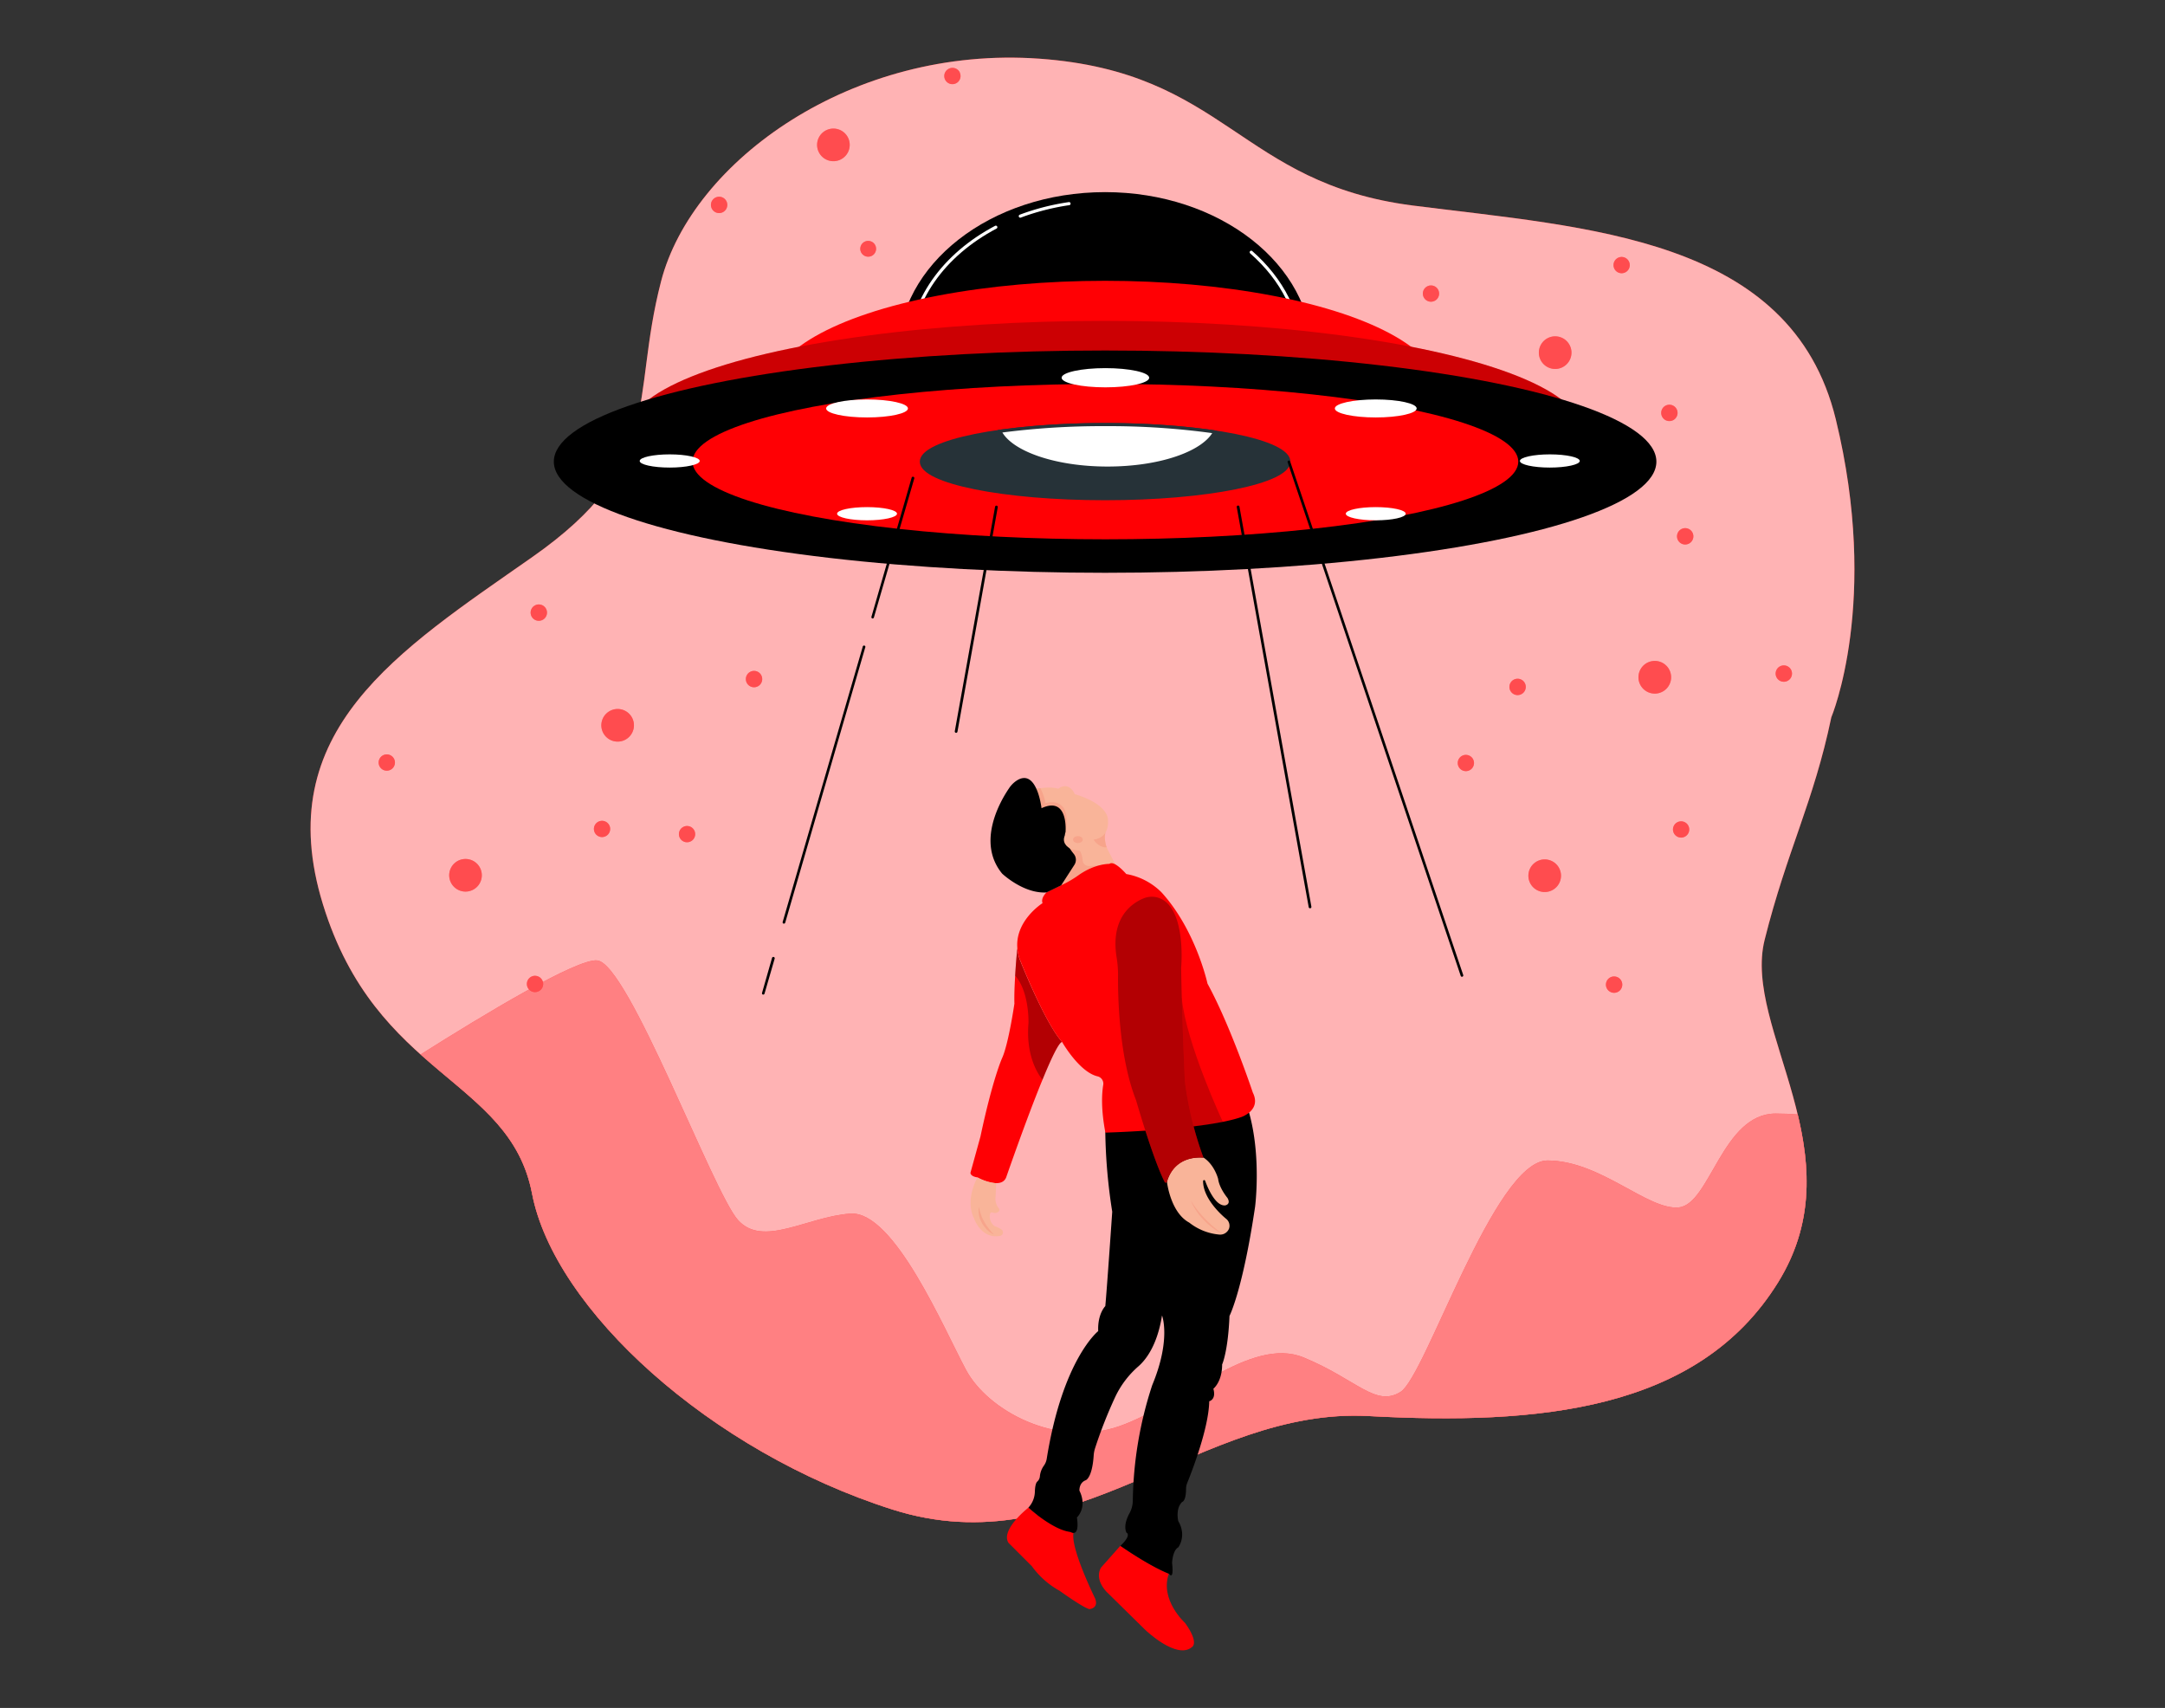 <svg id="ab01b6ca-fda4-4c55-a447-43113c79b51e" data-name="Layer 1" xmlns="http://www.w3.org/2000/svg" width="865.76" height="682.89" viewBox="0 0 865.76 682.89"><rect x="0" y="0" width="865.76" height="682.89" fill="#333333" stroke="none"/><g id="aacbc6a0-2124-4f6c-b34d-11346ed3b501" data-name="freepik--background-simple--inject-2"><path d="M732.32,286.81s19.57-46.27,1.78-119.22S634.47,91.07,565,82.18,490.32,28.8,415.6,23.46s-138.76,40.93-151.24,89,1.78,72.95-51.58,110.32-105,69.39-83.65,138.79,74.73,69.39,83.63,115.65,71.17,103.15,144.13,126.34,122.77-41,190.38-37.37S679,564.37,711,512.78s-14.24-101.43-5.34-137S725.29,320.6,732.32,286.81Z" fill="#ff0004"/><path d="M732.32,286.81s19.57-46.27,1.78-119.22S634.47,91.07,565,82.18,490.32,28.8,415.6,23.46s-138.76,40.93-151.24,89,1.78,72.95-51.58,110.32-105,69.39-83.65,138.79,74.73,69.39,83.63,115.65,71.17,103.15,144.13,126.34,122.77-41,190.38-37.37S679,564.37,711,512.78s-14.24-101.43-5.34-137S725.29,320.6,732.32,286.81Z" fill="#fff" opacity="0.7" style="isolation:isolate"/></g><g id="a4889a5a-1504-4c3e-a144-1f84ee95c415" data-name="freepik--Mountains--inject-2"><path d="M711,512.78c14.33-23.14,13-45.85,7.89-67.2-2.62-.2-5.53-.34-8.85-.34-21.25,0-26.25,36.26-38.68,37.51S640.07,464,618.82,464s-48.71,86.25-58.74,92.51-17.51-5-38.76-13.75-48.71,18.75-73.75,27.49-52.5-6.24-61.25-22.49S357.56,484,340.07,485.24s-35,13.75-45,2.51S251.31,385.24,238.82,384c-8.16-.82-45.56,21.78-70.59,37.58,19.78,17.77,39.44,29.23,44.53,55.62,8.89,46.26,71.17,103.15,144.13,126.34s122.77-41,190.38-37.37S679,564.37,711,512.78Z" fill="#ff0004"/><path d="M711,512.78c14.33-23.14,13-45.85,7.89-67.2-2.62-.2-5.53-.34-8.85-.34-21.25,0-26.25,36.26-38.68,37.51S640.07,464,618.82,464s-48.71,86.25-58.74,92.51-17.51-5-38.76-13.75-48.71,18.75-73.75,27.49-52.5-6.24-61.25-22.49S357.56,484,340.07,485.24s-35,13.75-45,2.51S251.31,385.24,238.82,384c-8.16-.82-45.56,21.78-70.59,37.58,19.78,17.77,39.44,29.23,44.53,55.62,8.89,46.26,71.17,103.15,144.13,126.34s122.77-41,190.38-37.37S679,564.37,711,512.78Z" fill="#fff" opacity="0.5" style="isolation:isolate"/></g><g id="b373a570-594e-4f19-bd18-202c80330dc7" data-name="freepik--Stars--inject-2"><path d="M661.74,264.26a6.53,6.53,0,1,0,6.52,6.54h0A6.52,6.52,0,0,0,661.74,264.26Z" fill="#ff0004"/><path d="M606.89,271.38a3.27,3.27,0,1,0,3.25,3.28v0A3.26,3.26,0,0,0,606.89,271.38Z" fill="#ff0004"/><path d="M673.91,211.17a3.27,3.27,0,1,0,3.25,3.28h0A3.27,3.27,0,0,0,673.91,211.17Z" fill="#ff0004"/><path d="M713.35,266.05a3.27,3.27,0,1,0,3.25,3.28v0A3.26,3.26,0,0,0,713.35,266.05Z" fill="#ff0004"/><path d="M614.32,344.57a6.52,6.52,0,1,0,9,2.25,6.52,6.52,0,0,0-9-2.25Z" fill="#ff0004"/><path d="M584.51,302.29a3.25,3.25,0,1,0,4.47,1.12A3.26,3.26,0,0,0,584.51,302.29Z" fill="#ff0004"/><path d="M670.58,328.86a3.25,3.25,0,1,0,4.47,1.12,3.25,3.25,0,0,0-4.47-1.12Z" fill="#ff0004"/><path d="M643.79,390.88a3.27,3.27,0,1,0,4.48,1.13h0A3.27,3.27,0,0,0,643.79,390.88Z" fill="#ff0004"/><path d="M243.6,284.43a6.52,6.52,0,1,0,9,2.25A6.52,6.52,0,0,0,243.6,284.43Z" fill="#ff0004"/><path d="M213.8,242.13a3.27,3.27,0,1,0,4.48,1.15h0A3.28,3.28,0,0,0,213.8,242.13Z" fill="#ff0004"/><path d="M299.87,268.7a3.27,3.27,0,1,0,4.47,1.14h0A3.26,3.26,0,0,0,299.87,268.7Z" fill="#ff0004"/><path d="M273.06,330.73a3.25,3.25,0,1,0,4.48,1.12,3.25,3.25,0,0,0-4.48-1.12Z" fill="#ff0004"/><path d="M182.8,344.37a6.52,6.52,0,1,0,8.95,2.25,6.53,6.53,0,0,0-8.95-2.25Z" fill="#ff0004"/><path d="M153,302.09a3.26,3.26,0,1,0,4.47,1.12,3.27,3.27,0,0,0-4.47-1.12Z" fill="#ff0004"/><path d="M239.06,328.66a3.25,3.25,0,1,0,4.48,1.11,3.26,3.26,0,0,0-4.48-1.11Z" fill="#ff0004"/><path d="M212.27,390.62a3.26,3.26,0,1,0,4.48,1.13h0A3.27,3.27,0,0,0,212.27,390.62Z" fill="#ff0004"/><path d="M330.41,52.07a6.52,6.52,0,1,0,8.72,3h0A6.53,6.53,0,0,0,330.41,52.07Z" fill="#ff0004"/><path d="M379.45,27.47A3.25,3.25,0,1,0,383.79,29a.36.36,0,0,0,0-.09A3.26,3.26,0,0,0,379.45,27.47Z" fill="#ff0004"/><path d="M345.61,96.73a3.16,3.16,0,1,0,.11-.06Z" fill="#ff0004"/><path d="M286.11,79a3.27,3.27,0,1,0,4.38,1.46v0A3.27,3.27,0,0,0,286.11,79Z" fill="#ff0004"/><path d="M625.1,135.32a6.52,6.52,0,1,0,2.47,8.89v0A6.53,6.53,0,0,0,625.1,135.32Z" fill="#ff0004"/><path d="M573.83,114.55a3.25,3.25,0,1,0,1.23,4.44,3.25,3.25,0,0,0-1.23-4.44Z" fill="#ff0004"/><path d="M650.07,103.16a3.25,3.25,0,1,0,1.23,4.44,3.25,3.25,0,0,0-1.23-4.44Z" fill="#ff0004"/><path d="M665.94,167.93a3.27,3.27,0,1,0-1.22-4.45h0A3.29,3.29,0,0,0,665.94,167.93Z" fill="#ff0004"/><g opacity="0.3"><path d="M661.74,264.26a6.53,6.53,0,1,0,6.52,6.54h0A6.52,6.52,0,0,0,661.74,264.26Z" fill="#fff"/><path d="M606.89,271.38a3.27,3.27,0,1,0,3.25,3.28v0A3.26,3.26,0,0,0,606.89,271.38Z" fill="#fff"/><path d="M673.91,211.17a3.27,3.27,0,1,0,3.25,3.28h0A3.27,3.27,0,0,0,673.91,211.17Z" fill="#fff"/><path d="M713.35,266.05a3.27,3.27,0,1,0,3.25,3.28v0A3.26,3.26,0,0,0,713.35,266.05Z" fill="#fff"/><path d="M614.32,344.57a6.52,6.52,0,1,0,9,2.25,6.52,6.52,0,0,0-9-2.25Z" fill="#fff"/><path d="M584.51,302.29a3.25,3.25,0,1,0,4.47,1.12A3.26,3.26,0,0,0,584.51,302.29Z" fill="#fff"/><path d="M670.58,328.86a3.25,3.25,0,1,0,4.47,1.12,3.25,3.25,0,0,0-4.47-1.12Z" fill="#fff"/><path d="M643.79,390.88a3.27,3.27,0,1,0,4.48,1.13h0A3.27,3.27,0,0,0,643.79,390.88Z" fill="#fff"/><path d="M243.6,284.43a6.52,6.52,0,1,0,9,2.25A6.52,6.52,0,0,0,243.6,284.43Z" fill="#fff"/><path d="M213.8,242.13a3.27,3.27,0,1,0,4.48,1.15h0A3.28,3.28,0,0,0,213.8,242.13Z" fill="#fff"/><path d="M299.87,268.7a3.27,3.27,0,1,0,4.47,1.14h0A3.26,3.26,0,0,0,299.87,268.7Z" fill="#fff"/><path d="M273.06,330.73a3.25,3.25,0,1,0,4.48,1.12,3.25,3.25,0,0,0-4.48-1.12Z" fill="#fff"/><path d="M182.8,344.37a6.52,6.52,0,1,0,8.95,2.25,6.53,6.53,0,0,0-8.95-2.25Z" fill="#fff"/><path d="M153,302.09a3.26,3.26,0,1,0,4.47,1.12,3.27,3.27,0,0,0-4.47-1.12Z" fill="#fff"/><path d="M239.06,328.66a3.25,3.25,0,1,0,4.48,1.11,3.26,3.26,0,0,0-4.48-1.11Z" fill="#fff"/><path d="M212.27,390.62a3.26,3.26,0,1,0,4.48,1.13h0A3.27,3.27,0,0,0,212.27,390.62Z" fill="#fff"/><path d="M330.41,52.07a6.52,6.52,0,1,0,8.72,3h0A6.53,6.53,0,0,0,330.41,52.07Z" fill="#fff"/><path d="M379.45,27.47A3.25,3.25,0,1,0,383.79,29a.36.36,0,0,0,0-.09A3.26,3.26,0,0,0,379.45,27.47Z" fill="#fff"/><path d="M345.61,96.73a3.16,3.16,0,1,0,.11-.06Z" fill="#fff"/><path d="M286.11,79a3.27,3.27,0,1,0,4.38,1.46v0A3.27,3.27,0,0,0,286.11,79Z" fill="#fff"/><path d="M625.1,135.32a6.52,6.52,0,1,0,2.47,8.89v0A6.53,6.53,0,0,0,625.1,135.32Z" fill="#fff"/><path d="M573.83,114.55a3.25,3.25,0,1,0,1.23,4.44,3.25,3.25,0,0,0-1.23-4.44Z" fill="#fff"/><path d="M650.07,103.16a3.25,3.25,0,1,0,1.23,4.44,3.25,3.25,0,0,0-1.23-4.44Z" fill="#fff"/><path d="M665.94,167.93a3.27,3.27,0,1,0-1.22-4.45h0A3.29,3.29,0,0,0,665.94,167.93Z" fill="#fff"/></g></g><ellipse cx="441.92" cy="141.46" rx="82.81" ry="64.64" fill="#000000"/><path d="M500.35,100.85c12.32,10.79,19.81,25,19.81,40.61,0,33.72-35,61.06-78.21,61.06s-78.21-27.34-78.21-61.06c0-21.08,13.68-39.65,34.48-50.62" fill="none" stroke="#fff" stroke-linecap="round" stroke-linejoin="round" stroke-width="1.24"/><path d="M408,86.42a94.3,94.3,0,0,1,19.5-5" fill="#263238" stroke="#fff" stroke-linecap="round" stroke-linejoin="round" stroke-width="1.24"/><ellipse cx="441.92" cy="156.71" rx="133.93" ry="44.44" fill="#ff0004"/><ellipse cx="441.92" cy="172.73" rx="190.83" ry="44.44" fill="#ff0004"/><ellipse cx="441.92" cy="172.73" rx="190.83" ry="44.44" opacity="0.2"/><ellipse cx="441.92" cy="184.58" rx="220.45" ry="44.44" fill="#000000"/><ellipse cx="442.04" cy="184.57" rx="165.11" ry="31.06" fill="#ff0004"/><ellipse cx="441.92" cy="184.58" rx="73.48" ry="14.81" fill="#263238" stroke="#263238" stroke-linecap="round" stroke-linejoin="round" stroke-width="1.24"/><ellipse cx="442.04" cy="151.03" rx="17.51" ry="3.84" fill="#fff"/><path d="M279.81,184.31c0,1.43-5.36,2.64-12,2.64s-12-1.19-12-2.64,5.37-2.64,12-2.64S279.81,182.88,279.81,184.31Z" fill="#fff"/><path d="M631.73,184.31c0,1.43-5.37,2.64-12,2.64s-11.94-1.21-11.94-2.64,5.36-2.64,12-2.64S631.73,182.88,631.73,184.31Z" fill="#fff"/><ellipse cx="550.15" cy="163.31" rx="16.36" ry="3.6" fill="#fff"/><ellipse cx="346.72" cy="163.31" rx="16.36" ry="3.6" fill="#fff"/><ellipse cx="550.15" cy="205.4" rx="11.98" ry="2.64" fill="#fff"/><ellipse cx="346.72" cy="205.4" rx="11.98" ry="2.64" fill="#fff"/><path d="M305.25,397.67l-.15,0a.54.54,0,0,1-.37-.67l4-14a.55.55,0,0,1,.68-.37.54.54,0,0,1,.37.67l-4.06,14A.53.53,0,0,1,305.25,397.67Z" fill="#000000"/><path d="M313.51,369.3a.41.41,0,0,1-.16,0,.54.54,0,0,1-.37-.67l32-110a.54.54,0,1,1,1,.3L314,368.91A.54.54,0,0,1,313.51,369.3Z" fill="#000000"/><path d="M349,247.28l-.15,0a.55.55,0,0,1-.37-.68L364.56,191a.53.53,0,0,1,.67-.37.55.55,0,0,1,.38.67l-16.14,55.57A.55.55,0,0,1,349,247.28Z" fill="#000000"/><path d="M584.64,390.55a.55.55,0,0,1-.52-.37L514.89,184.76a.54.54,0,0,1,1-.35l69.23,205.42a.54.54,0,0,1-.34.69Z" fill="#000000"/><path d="M382.35,293h-.1a.55.55,0,0,1-.44-.63l16.11-89.75a.54.54,0,0,1,1.07.19l-16.11,89.75A.54.54,0,0,1,382.35,293Z" fill="#000000"/><path d="M523.87,363.16a.54.54,0,0,1-.53-.45L494.57,202.77a.54.54,0,0,1,.44-.63.54.54,0,0,1,.63.44l28.77,159.94a.55.55,0,0,1-.44.63Z" fill="#000000"/><line x1="441.92" y1="391.38" x2="441.92" y2="409.79" fill="none" stroke="#263238" stroke-linecap="round" stroke-linejoin="round" stroke-width="1.24"/><path d="M441.92,169.77a309.57,309.57,0,0,0-42.05,2.66c4.05,8.4,21.78,14.73,43,14.73s38.6-6.2,42.88-14.47A302.76,302.76,0,0,0,441.92,169.77Z" fill="#fff" stroke="#263238" stroke-miterlimit="10" stroke-width="1.24"/><path d="M448,618.07l-7.66,8.64s-3,4,2,9.59L458,651.7s12.62,12.12,18.68,6.82c0,0,3-1.52-2.77-9.6,0,0-10.22-9.17-6.5-19.7C467.44,629.22,460.49,626.6,448,618.07Z" fill="#ff0004"/><path d="M411.28,602.79s-11.3,8.78-8,14.08l9.34,9.34a34,34,0,0,0,11.11,9.84s9.08,6.56,11.86,7.32c0,0,4-.23,2.27-4.4,0,0-9.95-20.16-8.55-26.21C429.29,612.76,421.57,611.69,411.28,602.79Z" fill="#ff0004"/><path d="M442.09,332.82a10.72,10.72,0,0,0,1,7.14l2.95,5.72-5.83,8.42-20.54,4.41-1.6-6.55,5.6-16.27,15.74-2.87Z" fill="#f9b499"/><path d="M442.09,332.82a7.52,7.52,0,0,1-4.79,2.87s1.92,3.22,5.24,3.11C442.54,338.8,441.22,335.22,442.09,332.82Z" fill="#f7a48b"/><path d="M424.71,416.6c-1.32.2-4.39,6.69-7.83,15.11-6.57,16-14.53,39.06-14.53,39.06-2.11,5.15-11.46,0-11.46,0-3-.47-2.81-1.87-2.81-1.87l4-14.5c4.91-23.16,8.65-31.34,8.65-31.34,2.57-5.62,4.92-21.76,4.92-21.76-.1-3.19.07-7.37.31-11.24.34-5.78.85-10.85.85-10.85l.14,1.16a18.23,18.23,0,0,0,.73,3S417.68,408.76,424.71,416.6Z" fill="#ff0004"/><path d="M390.89,470.77s-5.14,8.65-1.4,16.37c0,0,2.85,8.44,10.44,7a1.42,1.42,0,0,0,.49-2.59,15.68,15.68,0,0,0-2.75-1.34,4.83,4.83,0,0,1-1.78-4.82.81.81,0,0,1,1.13-.57,2.13,2.13,0,0,0,2.23-.33.87.87,0,0,0,.23-1.25,6.34,6.34,0,0,1-1.34-5l.24-5.14S393.7,472.64,390.89,470.77Z" fill="#f9b499"/><path d="M442,452.86a221,221,0,0,0,2.77,31.62s-2.12,30.88-2.77,37.74c0,0-3.15,3.12-2.84,10,0,0-14.18,11.16-20.58,51a6.47,6.47,0,0,1-1.19,2.86,8.73,8.73,0,0,0-1.56,4.27,3.13,3.13,0,0,1-1,2c-.45.38-.91,1.43-1,4.11a9.69,9.69,0,0,1-2.59,6.34h0s9.81,9,16.82,9.71c0,0,3.83,2.68,2.59-5.78,0,0,4.33-3.93,1-10.74,0,0-.21-3.1,2.48-4.13,0,0,2.61-.75,3.22-9.88a12.2,12.2,0,0,1,.59-3.05,181.91,181.91,0,0,1,8.11-20.57,37.34,37.34,0,0,1,9.12-12c2.91-2.51,7.59-8.29,9.51-20.4,0,0,3.72,9.5-3.92,27.87A154.37,154.37,0,0,0,453,599.93a10.82,10.82,0,0,1-1.35,5.16c-1.09,2-2.3,5.06-1.23,7.68,0,0,2.38.76-2.37,5.3,0,0,11.36,8,19.41,11.15,0,0,2.06,3.1,1.24-4.33,0,0,.2-5,2.47-6.2,0,0,3.51-4.54,0-10.53,0,0-1.21-4.95,1.56-7.64,0,0,1.52-.18,1.56-5.21a6.28,6.28,0,0,1,.44-2.31c1.86-4.58,8.65-22,8.83-32.74,0,0,2.89-.62,1.65-5,0,0,3.51-2.69,3.51-9.71,0,0,2.37-5.16,2.94-19.4,0,0,5.26-10.13,10.24-43.67,0,0,2.58-19.84-2.41-37.64l-5.81-7.47L450.4,450.63l-6.29-4.13Z" fill="#000000"/><path d="M437.3,335.69l-13.75-.83-6.77-.4s-8.57-15.58-7.76-15.84,5.4-3.24,5.4-3.24.66-.12,1.63-.25c1.94-.24,5.16-.48,7.11.25,0,0,4-3.43,6.67,2.17,0,0,11.2,2.93,13.07,9.07C442.9,326.62,444.77,334.62,437.3,335.69Z" fill="#f9b499"/><path d="M431.7,340a7.87,7.87,0,0,1,1.22,3.94,2.47,2.47,0,0,0,2.38,2.32,32.39,32.39,0,0,0,6-.55l-13.58,10.2-6.66-.31s-.77-8.37,0-8.52,5.62-9.42,5.62-9.42S427.75,339.69,431.7,340Z" fill="#f7a48b"/><path d="M424.71,416.6c-1.32.2-4.39,6.69-7.83,15.11-2.16-2.71-6.67-10-5.6-22.68,0,0,.41-12.48-5.34-18.94v0c.34-5.78.85-10.85.85-10.85l.14,1.16a18.23,18.23,0,0,0,.73,3S417.68,408.76,424.71,416.6Z" opacity="0.3"/><path d="M456.91,459.58a12,12,0,0,0-1.54,8,13,13,0,0,0,4.06,7.05c1,.95,2.15,1.7,3.21,2.72a10.58,10.58,0,0,1,2.41,3.57,10.15,10.15,0,0,1,.76,4.24,16.34,16.34,0,0,1-.62,4.24c-1.53,5.35-1.44,11.06-.7,16.57.11.68.21,1.38.34,2.06l.39,2.07a8.46,8.46,0,0,1-.4,4.24,12.89,12.89,0,0,0,.14,8.21,12.76,12.76,0,0,1-.48-8.3,8.18,8.18,0,0,0,.29-4.07l-.44-2c-.14-.69-.26-1.39-.39-2.08a47.61,47.61,0,0,1-.61-8.44,33.63,33.63,0,0,1,1.16-8.4,15.62,15.62,0,0,0,.63-4.06,9.32,9.32,0,0,0-.68-4,10,10,0,0,0-2.24-3.38c-1-.93-2.15-1.77-3.16-2.77a13.52,13.52,0,0,1-4-7.38A12,12,0,0,1,456.91,459.58Z" opacity="0.3"/><path d="M496.4,446.63c-14.61,5.14-54.37,6.23-54.37,6.23-1.8-9.49-1.43-15.71-.85-19.15a3,3,0,0,0-2.3-3.36c-7.33-1.73-14.17-13.75-14.17-13.75-7-7.84-17-33.27-17-33.27a17.31,17.31,0,0,1-.74-3c-1.87-11.82,9.93-19.22,9.93-19.22-.8-2.17,1.63-4.33,1.63-4.33,2.1-1.11,4.16-2.08,5.86-2.84a42,42,0,0,0,7-4.08c6.66-4.65,12.25-4.45,12.25-4.45,1.9-1.62,6.75,4.06,6.75,4.06a26.25,26.25,0,0,1,14.08,7.31c13.8,15.15,18.4,36.52,18.4,36.52,9.19,16.77,18.12,43.55,18.12,43.55C504.52,443.93,496.4,446.63,496.4,446.63Z" fill="#ff0004"/><path d="M466.65,472.49s1.35,12.29,8.92,16.35a22.62,22.62,0,0,0,12,4.78,3.79,3.79,0,0,0,3.93-2.45,3.57,3.57,0,0,0-1.16-3.84s-9.21-7.25-9.24-15.07a.42.42,0,0,1,.81-.16c1.24,3.35,4.23,10.14,8,9.86,0,0,2.48-.36.93-3,0,0-3.25-3.87-3.72-7.59,0,0-1.37-5.57-5.8-8.51C481.25,462.87,469.78,461.21,466.65,472.49Z" fill="#f9b499"/><path d="M489,493.46a23.68,23.68,0,0,1-4-2.45,28.5,28.5,0,0,1-3.55-3.13c-.56-.56-1.07-1.17-1.59-1.76s-1-1.23-1.4-1.91a22.14,22.14,0,0,1-2.25-4.14c.46.63.83,1.32,1.31,1.94l.67.95c.23.32.48.62.72.92a40.77,40.77,0,0,0,3.06,3.5,44.38,44.38,0,0,0,3.38,3.19c.58.51,1.19,1,1.81,1.48S488.38,493,489,493.46Z" fill="#f7a48b"/><path d="M471.74,451s11.44-1,17.28-2.41c0,0-14.68-31.27-16.44-49.54L459,409.92Z" opacity="0.2"/><path d="M426.09,332.76l-2.54,2.1-6.77-.4s-8.57-15.58-7.76-15.84,5.4-3.24,5.4-3.24.66-.12,1.63-.25c0,0,1.9,3.88,2,6C418.09,321.16,428.88,317.44,426.09,332.76Z" fill="#f7a48b"/><path d="M403.49,315.2c-3.31,4.85-13.15,21.44-2.74,34.1,0,0,8.54,8.11,17.74,7.52l5.86-2.84,5.29-8.19a3.71,3.71,0,0,0-.22-4.33c-1.86-2.29-4.38-6.07-3.33-8.71,0,0,1.34-14.67-9.6-9.6,0,0-1.84-16.34-10-11A10.78,10.78,0,0,0,403.49,315.2Z" fill="#000000"/><ellipse cx="431.04" cy="335.69" rx="5.6" ry="4.27" fill="#f9b499"/><ellipse cx="431.04" cy="335.69" rx="1.94" ry="1.39" fill="#f7a48b"/><path d="M466.65,472.49c.84-2.95,4-10.27,14.6-9.62a138.92,138.92,0,0,1-7.44-30.57s-1.21-25.63-1.48-45.45c0,0,2.3-24.6-9.43-28a8.69,8.69,0,0,0-5.77.42c-4.46,1.88-13.15,7.62-10.61,23.53a41.72,41.72,0,0,1,.57,7c-.08,9.08.43,32.93,7.22,50.13,0,0,6.83,23.77,11.45,32.7A.48.48,0,0,0,466.65,472.49Z" fill="#ff0004"/><path d="M466.65,472.49c.84-2.95,4-10.27,14.6-9.62a138.92,138.92,0,0,1-7.44-30.57s-1.21-25.63-1.48-45.45c0,0,2.3-24.6-9.43-28a8.69,8.69,0,0,0-5.77.42c-4.46,1.88-13.15,7.62-10.61,23.53a41.72,41.72,0,0,1,.57,7c-.08,9.08.43,32.93,7.22,50.13,0,0,6.83,23.77,11.45,32.7A.48.48,0,0,0,466.65,472.49Z" opacity="0.3"/><path d="M397.49,493.63a9.79,9.79,0,0,1-2.74-1.91,11.9,11.9,0,0,1-2.06-2.67,12.74,12.74,0,0,1-.73-1.54,9.53,9.53,0,0,1-.46-1.64,8.94,8.94,0,0,1-.05-3.34,25.66,25.66,0,0,0,.85,3.13,16.84,16.84,0,0,0,1.3,2.87A26,26,0,0,0,397.49,493.63Z" fill="#f7a48b"/></svg>